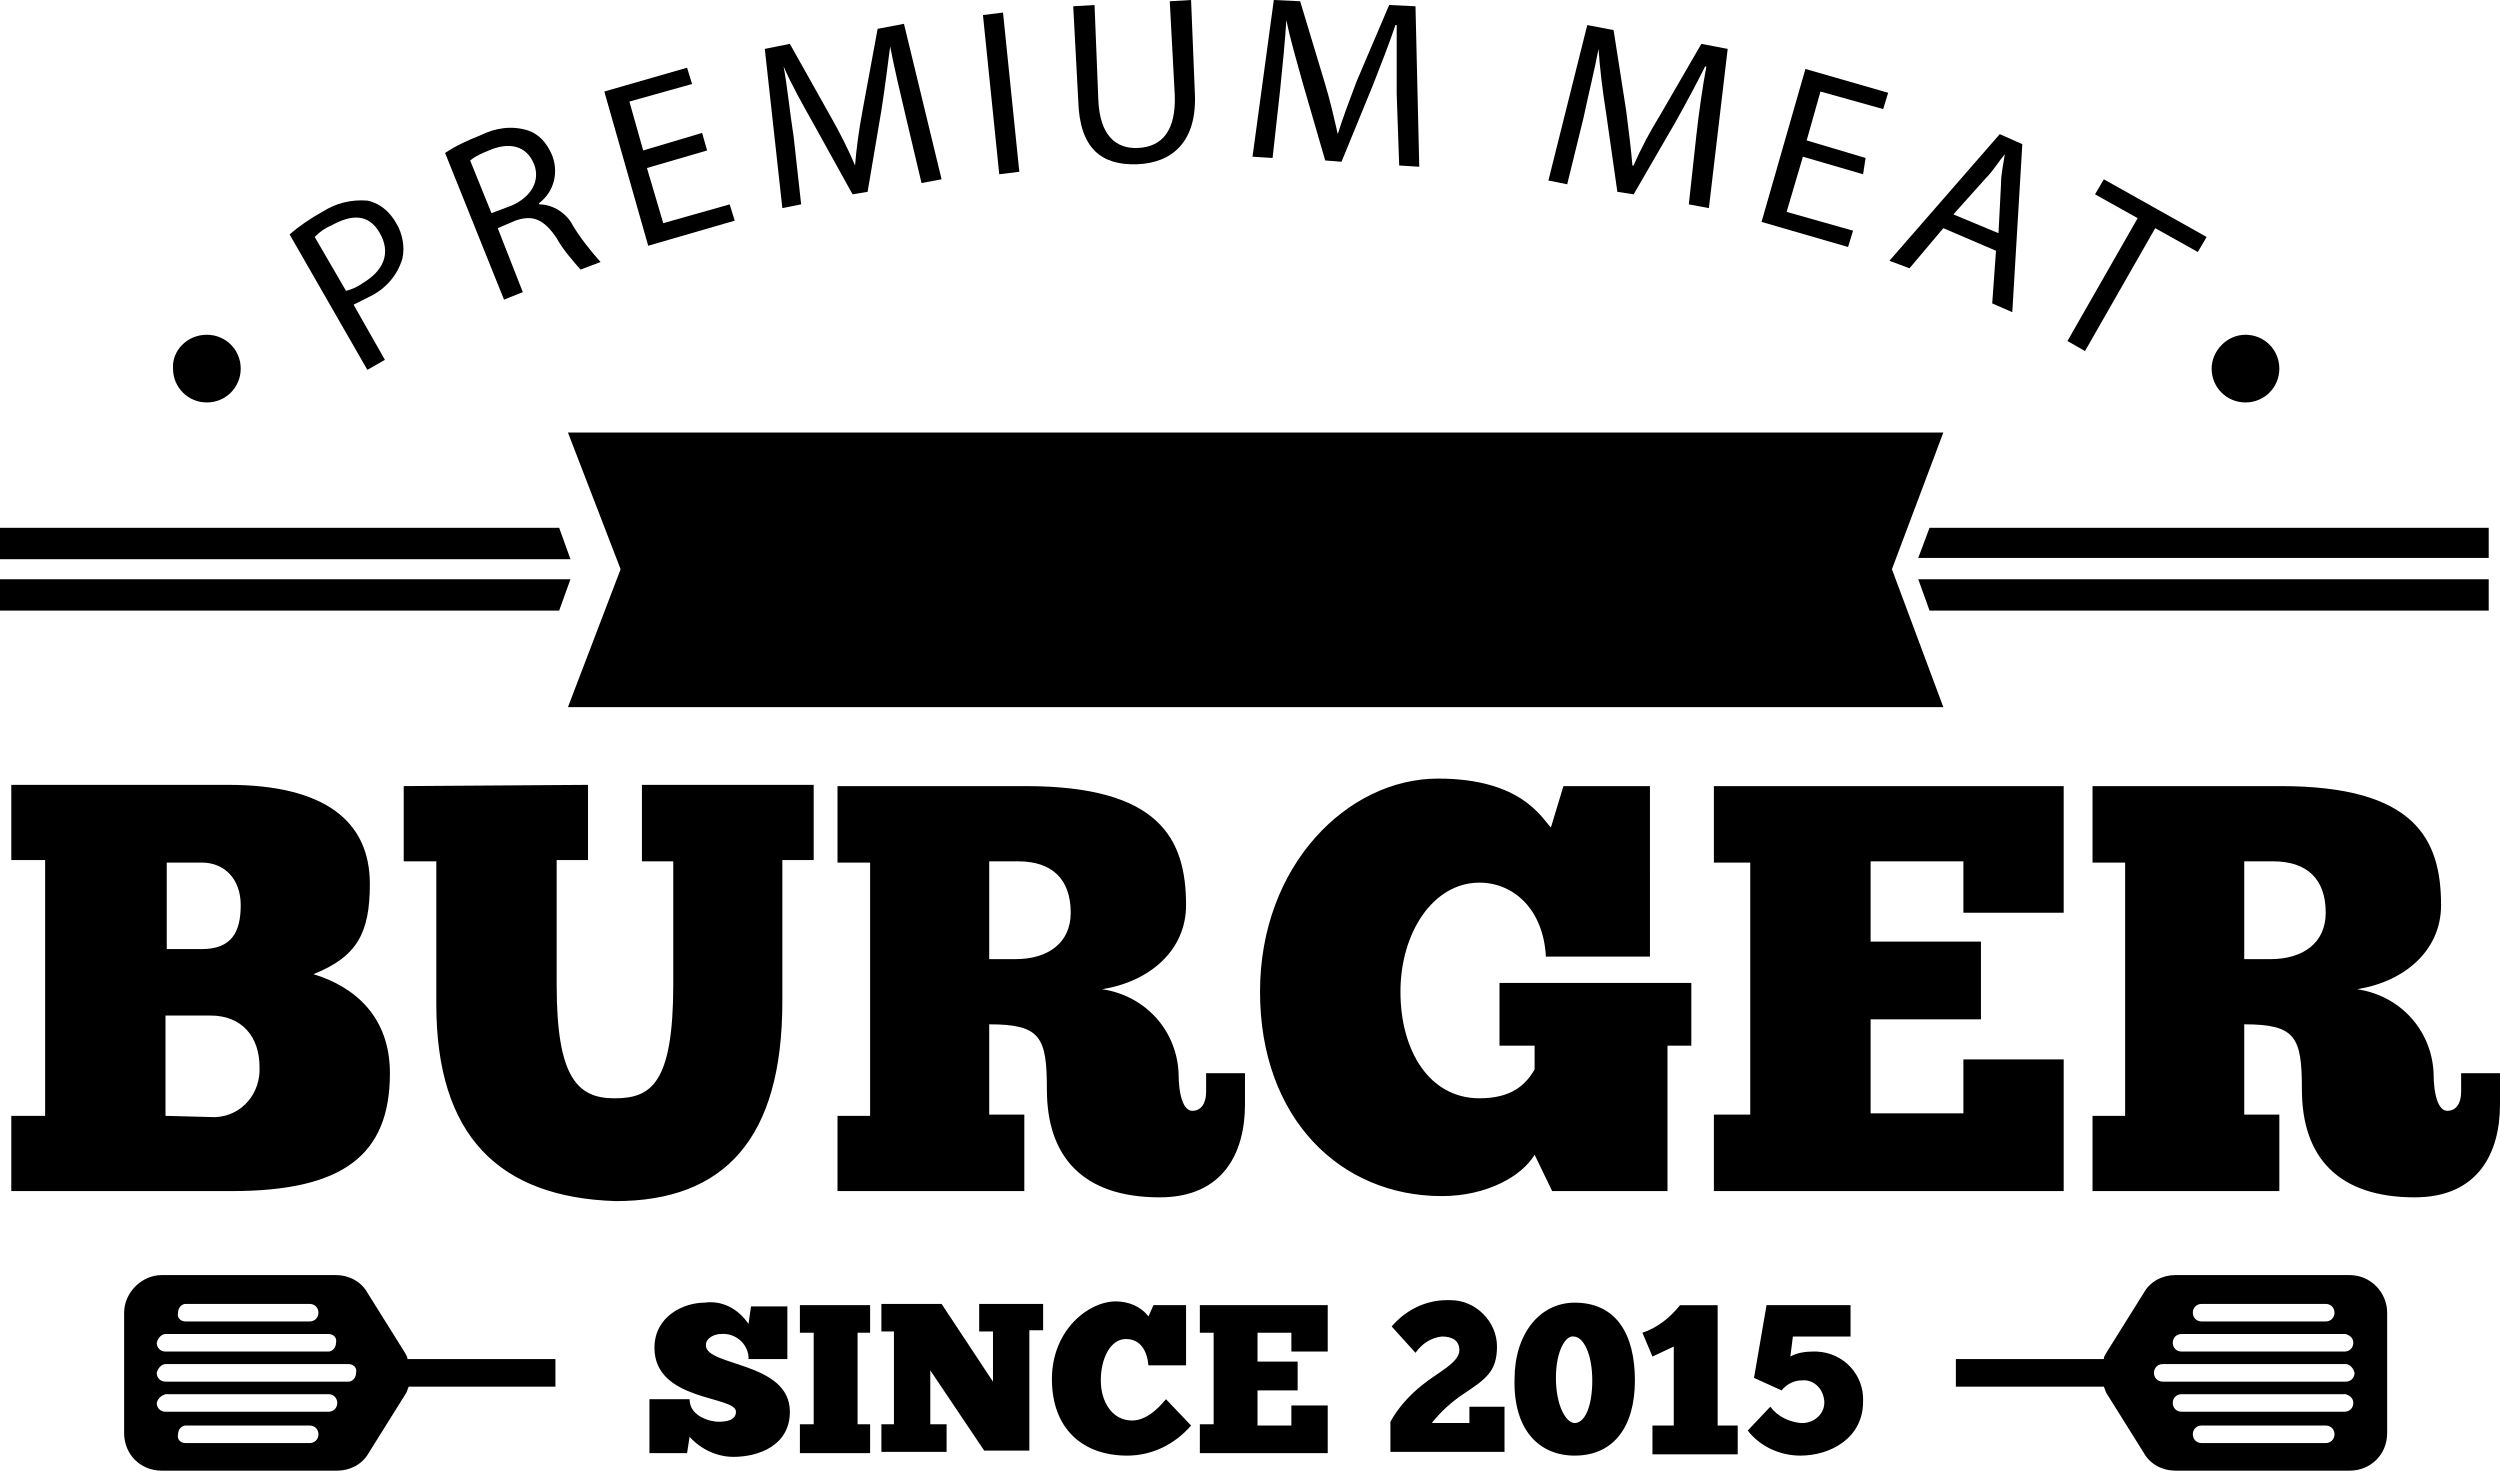 <?xml version="1.0" encoding="utf-8"?>
<!-- Generator: Adobe Illustrator 24.0.1, SVG Export Plug-In . SVG Version: 6.00 Build 0)  -->
<svg version="1.1" id="Layer_1" xmlns="http://www.w3.org/2000/svg" xmlns:xlink="http://www.w3.org/1999/xlink" x="0px" y="0px"
	 viewBox="0 0 199.4 117.3" style="enable-background:new 0 0 199.4 117.3;" xml:space="preserve">
<style type="text/css">
	.st0{fill-rule:evenodd;clip-rule:evenodd;}
</style>
<title>Burger</title>
<g id="Layer_2_1_">
	<g id="Object">
		<g id="Burger">
			<path class="st0" d="M179,68.7h2.3c2.7,0,4.2,1.4,4.2,4.1c0,2.4-1.8,3.7-4.4,3.7H179V68.7z M166.9,62.7v6.1h2.6v20.2h-2.6V95
				h14.9v-6.1H179v-7.2c4.1,0,4.6,1,4.6,5.2c0,5.4,2.9,8.6,9,8.6c5.1,0,6.8-3.6,6.8-7.4v-2.5h-3.1v1.5c0,0.9-0.4,1.5-1.1,1.5
				s-1.1-1.2-1.1-3.1c-0.2-3.4-2.7-6.1-6.1-6.6c3.8-0.6,6.7-3.1,6.7-6.7c0-5.3-2.1-9.5-12.8-9.5L166.9,62.7z M136.7,62.7v6.1h2.9
				v20.1h-2.9V95h27.9V84.5h-8v4.3h-7.4v-7.5h8.8v-6.2h-8.8v-6.4h7.4v4.1h8V62.7L136.7,62.7z M123.8,95h9.2V83.4h1.9v-5h-15.3v5h2.8
				v1.9c-0.7,1.2-1.8,2.3-4.4,2.3c-4,0-6.3-3.8-6.3-8.5s2.6-8.7,6.3-8.7c2.7,0,5.1,2.1,5.3,5.9h8.3V62.7h-6.9l-1,3.3
				c-0.7-0.7-2.3-3.9-9-3.9c-7.2,0-14.2,6.9-14.2,17s6.4,16.3,14.5,16.3c3.6,0,6.4-1.6,7.4-3.3L123.8,95z M78.9,68.7h2.3
				c2.7,0,4.2,1.4,4.2,4.1c0,2.4-1.8,3.7-4.4,3.7h-2.1V68.7z M66.8,62.7v6.1h2.6v20.2h-2.6V95h14.9v-6.1h-2.8v-7.2
				c4.1,0,4.6,1,4.6,5.2c0,5.4,2.9,8.6,9,8.6c5.1,0,6.8-3.6,6.8-7.4v-2.5h-3.1v1.5c0,0.9-0.4,1.5-1.1,1.5S94,87.4,94,85.5
				c-0.2-3.4-2.7-6.1-6.1-6.6c3.8-0.6,6.7-3.1,6.7-6.7c0-5.3-2.1-9.5-12.8-9.5L66.8,62.7z M32.2,62.7v6h2.6v11.4
				c0,10.5,5,15.4,14.3,15.7c8.7,0,13.3-5,13.3-15.9V68.6h2.5v-6H51.2v6.1h2.5v9.8c0,8-1.8,9.1-4.7,9.1s-4.6-1.6-4.6-9v-10h2.5v-6
				L32.2,62.7z M13.2,89v-8h3.6c2.5,0,3.9,1.7,3.9,4.1c0.1,2.1-1.4,3.9-3.5,4c-0.1,0-0.2,0-0.2,0L13.2,89z M13.2,68.8h2.9
				c1.8,0,3.1,1.3,3.1,3.4s-0.7,3.5-3.1,3.5h-2.8V68.8z M0.9,95h17.6c8.9,0,12.6-2.9,12.6-9.4c0-4.5-2.8-6.9-6.1-7.9
				c3.5-1.4,4.5-3.3,4.5-7.2c0-5-3.6-7.9-11.3-7.9H0.9v6h2.7V89H0.9V95z"/>
			<polygon class="st0" points="150.9,45.4 155,56.4 104.9,56.4 45.3,56.4 49.5,45.4 45.3,34.5 104.9,34.5 155,34.5 			"/>
			<path class="st0" d="M143,106.6h4.6v-2.5h-6.7l-1,5.8l2.2,1c0.4-0.5,1-0.8,1.6-0.8c0.9-0.1,1.7,0.6,1.8,1.6
				c0.1,0.9-0.6,1.7-1.6,1.8c-0.1,0-0.2,0-0.3,0c-0.9-0.1-1.8-0.5-2.4-1.3l-1.8,1.9c1,1.3,2.6,2,4.2,2c2.4,0,5-1.4,5-4.3
				c0.1-2.1-1.5-3.9-3.7-4c-0.1,0-0.2,0-0.3,0c-0.6,0-1.3,0.1-1.8,0.4L143,106.6z M131.8,108.2l1.7-0.8v6.3h-1.7v2.3h6.8v-2.3H137
				v-9.6h-3c-0.8,1-1.8,1.8-3,2.2L131.8,108.2z M125.6,113.5c-0.7,0-1.5-1.4-1.5-3.6s0.8-3.4,1.4-3.3c0.8,0,1.5,1.4,1.5,3.5
				S126.4,113.5,125.6,113.5z M125.6,116.1c3.1,0,4.8-2.3,4.8-6s-1.5-6.2-4.8-6.2c-2.8,0-4.8,2.5-4.8,6.1
				C120.7,114.1,122.8,116.1,125.6,116.1z M112.9,107.9c0.5-0.7,1.2-1.2,2.1-1.3c0.8,0,1.4,0.3,1.4,1.1c0,1-1.8,1.8-3,2.8
				c-1,0.8-1.9,1.8-2.5,2.9v2.4h9.1v-3.6h-2.8v1.3h-3c0.7-0.9,1.6-1.7,2.5-2.3c1.8-1.2,2.7-1.8,2.7-3.8c0-2-1.7-3.7-3.7-3.7
				c-0.1,0-0.2,0-0.3,0c-1.7,0-3.3,0.8-4.4,2.1L112.9,107.9z M95.7,104.1v2.2h1.1v7.3h-1.1v2.3h10.2v-3.8h-2.9v1.6h-2.7v-2.8h3.2
				v-2.3h-3.2v-2.3h2.7v1.5h2.9v-3.7L95.7,104.1z M93,111.6c-0.2,0.2-1.3,1.7-2.7,1.7c-1.6,0-2.5-1.5-2.5-3.2c0-1.8,0.8-3.3,2-3.3
				s1.7,1,1.8,2.1h3v-4.8H92l-0.4,0.9c-0.6-0.8-1.6-1.2-2.6-1.2c-2.2,0-5.1,2.3-5.1,6.2s2.4,6.1,6,6.1c2,0,3.8-0.9,5.1-2.4L93,111.6
				z M83.2,106.2v-2.2h-5.1v2.2h1.1v4l-4.1-6.2h-4.8v2.2h1v7.4h-1v2.2h5.2v-2.2h-1.3v-4.3l4.3,6.4h3.6v-9.6H83.2z M63.8,104.1v2.2
				h1.1v7.3h-1.1v2.3h5.6v-2.3h-1v-7.3h1v-2.2H63.8z M51.8,115.9h3l0.2-1.3c0.9,1,2.2,1.6,3.5,1.6c2,0,4.5-0.9,4.5-3.6
				c0-4-6.7-3.6-6.7-5.3c0-0.6,0.7-0.9,1.2-0.9c1.1-0.1,2.1,0.7,2.2,1.8c0,0.1,0,0.1,0,0.2h3.1v-4.2h-2.9l-0.2,1.4
				c-0.8-1.2-2.1-1.9-3.5-1.7c-1.7,0-4,1.1-4,3.6c0,4.3,6.5,3.8,6.5,5.1c0,0.7-0.8,0.8-1.4,0.8S55,113,55,111.6h-3.2L51.8,115.9z"/>
			<path class="st0" d="M14.8,113.7h9.9c0.4,0,0.7,0.3,0.7,0.7c0,0.4-0.3,0.7-0.7,0.7h-9.9c-0.4,0-0.7-0.3-0.6-0.7
				C14.2,114,14.5,113.7,14.8,113.7L14.8,113.7 M13.2,108.8h14.6c0.4,0,0.7,0.3,0.6,0.7l0,0c0,0.4-0.3,0.7-0.6,0.7c0,0,0,0,0,0H13.2
				c-0.4,0-0.7-0.3-0.7-0.7l0,0C12.6,109.1,12.9,108.8,13.2,108.8z M13.2,111.2h13c0.4,0,0.7,0.3,0.7,0.7c0,0.4-0.3,0.7-0.7,0.7h-13
				c-0.4,0-0.7-0.3-0.7-0.7C12.6,111.5,12.9,111.3,13.2,111.2z M13.2,106.4h13c0.4,0,0.7,0.3,0.6,0.7l0,0c0,0.4-0.3,0.7-0.6,0.7
				c0,0,0,0,0,0h-13c-0.4,0-0.7-0.3-0.7-0.7l0,0C12.6,106.7,12.9,106.4,13.2,106.4z M14.8,104h9.9c0.4,0,0.7,0.3,0.7,0.7l0,0
				c0,0.4-0.3,0.7-0.7,0.7h-9.9c-0.4,0-0.7-0.3-0.6-0.7l0,0C14.2,104.3,14.5,104,14.8,104L14.8,104z M12.9,101.7h13.9
				c1,0,2,0.5,2.5,1.4l3,4.8c0.1,0.2,0.2,0.3,0.2,0.5h11.8v2.2H32.6c-0.1,0.2-0.1,0.3-0.2,0.5l-3,4.8c-0.5,0.9-1.5,1.4-2.5,1.4H12.9
				c-1.7,0-3-1.3-3-3v-9.6C9.9,103.1,11.3,101.7,12.9,101.7L12.9,101.7z"/>
			<path class="st0" d="M185.5,113.7h-9.9c-0.4,0-0.7,0.3-0.7,0.7c0,0.4,0.3,0.7,0.7,0.7h9.9c0.4,0,0.7-0.3,0.7-0.7
				C186.2,114,185.9,113.7,185.5,113.7 M187.1,108.8h-14.6c-0.4,0-0.7,0.3-0.7,0.7v0l0,0c0,0.4,0.3,0.7,0.7,0.7h14.6
				c0.4,0,0.7-0.3,0.7-0.7l0,0C187.7,109.1,187.4,108.8,187.1,108.8z M187.1,111.2H174c-0.4,0-0.7,0.3-0.7,0.7
				c0,0.4,0.3,0.7,0.7,0.7h13c0.4,0,0.7-0.3,0.7-0.7C187.7,111.5,187.4,111.3,187.1,111.2L187.1,111.2z M187.1,106.4H174
				c-0.4,0-0.7,0.3-0.7,0.7l0,0c0,0.4,0.3,0.7,0.7,0.7h13c0.4,0,0.7-0.3,0.7-0.7l0,0C187.7,106.7,187.4,106.5,187.1,106.4z
				 M185.5,104h-9.9c-0.4,0-0.7,0.3-0.7,0.7l0,0c0,0.4,0.3,0.7,0.7,0.7h9.9c0.4,0,0.7-0.3,0.7-0.7l0,0
				C186.2,104.3,185.9,104,185.5,104z M187.4,101.7h-13.9c-1,0-2,0.5-2.5,1.4l-3,4.8c-0.1,0.2-0.2,0.3-0.2,0.5h-11.8v2.2h11.8
				c0.1,0.2,0.1,0.3,0.2,0.5l3,4.8c0.5,0.9,1.5,1.4,2.5,1.4h13.9c1.7,0,3-1.3,3-3l0,0v-9.6C190.4,103.1,189.1,101.7,187.4,101.7
				L187.4,101.7L187.4,101.7z"/>
			<path class="st0" d="M16.5,26.7c1.5,0,2.7,1.2,2.7,2.7c0,1.5-1.2,2.7-2.7,2.7s-2.7-1.2-2.7-2.7l0,0C13.7,28,14.9,26.7,16.5,26.7"
				/>
			<path class="st0" d="M179.1,26.7c1.5,0,2.7,1.2,2.7,2.7c0,1.5-1.2,2.7-2.7,2.7c-1.5,0-2.7-1.2-2.7-2.7c0,0,0,0,0,0
				C176.4,28,177.6,26.7,179.1,26.7"/>
			<path class="st0" d="M153.9,42.1h44.6v2.4H153L153.9,42.1z M0,42.1h44.6l0.9,2.5H0V42.1z M45.5,46.2H0v2.5h44.6L45.5,46.2z
				 M198.5,46.2H153l0.9,2.5h44.6V46.2z"/>
			<path d="M58.9,42.1H60v5.4c0,2.2-1.1,2.8-2.5,2.8c-0.4,0-0.8-0.1-1.1-0.2l0.2-0.8c0.3,0.1,0.6,0.2,0.9,0.2c0.9,0,1.5-0.4,1.5-2
				L58.9,42.1z"/>
			<path d="M68.6,46.1c0,2.8-1.7,4.3-3.8,4.3s-3.6-1.7-3.6-4.1S62.8,42,65,42S68.6,43.7,68.6,46.1z M62.3,46.2
				c0,1.7,0.9,3.3,2.6,3.3c1.6,0,2.6-1.5,2.6-3.4c0-1.6-0.8-3.3-2.6-3.3S62.3,44.4,62.3,46.2z"/>
			<path d="M71,42.1v3.4h4v-3.4h1v8.1h-1v-3.8h-4v3.8h-1v-8.1H71z"/>
			<path d="M77.8,50.2v-8.1H79l2.6,4.1c0.5,0.8,1,1.7,1.4,2.6l0,0c-0.1-1.1-0.1-2.1-0.1-3.3v-3.4h1v8.1h-1l-2.6-4.1
				c-0.6-0.9-1.1-1.8-1.5-2.7l0,0c0.1,1,0.1,2,0.1,3.3v3.5L77.8,50.2z"/>
			<path d="M92.2,47.7l-0.8,2.5h-1.1l2.8-8.1h1.3l2.7,8.1h-1.1L95,47.7H92.2z M94.8,46.8L94,44.5c-0.2-0.5-0.3-1-0.4-1.5l0,0
				c-0.1,0.5-0.3,1-0.4,1.5l-0.8,2.3H94.8z"/>
			<path d="M98.2,50.2v-8.1h1.2l2.6,4.1c0.5,0.8,1,1.7,1.5,2.6l0,0c-0.1-1.1-0.1-2.1-0.1-3.3v-3.4h1v8.1h-1.1l-2.6-4.1
				c-0.6-0.9-1.1-1.8-1.5-2.7l0,0c0.1,1,0.1,2,0.1,3.3v3.5L98.2,50.2z"/>
			<path d="M106.1,42.2c0.7-0.1,1.5-0.2,2.2-0.2c1.2-0.1,2.4,0.3,3.3,1c0.8,0.8,1.2,1.9,1.1,3c0.1,1.2-0.4,2.3-1.2,3.2
				c-1,0.8-2.3,1.2-3.6,1.1c-0.6,0-1.3,0-1.9-0.1L106.1,42.2z M107.2,49.4c0.4,0,0.7,0.1,1.1,0.1c1.7,0.2,3.3-1,3.4-2.7
				c0-0.2,0-0.5,0-0.7c0-1.9-1.1-3.1-3.3-3.1c-0.4,0-0.8,0-1.2,0.1V49.4z"/>
			<path d="M120.9,42.1h1v5.4c0,2.2-1,2.8-2.4,2.8c-0.4,0-0.8-0.1-1.1-0.2l0.2-0.8c0.3,0.1,0.6,0.2,0.9,0.2c0.9,0,1.5-0.4,1.5-2
				L120.9,42.1z"/>
			<path d="M125,47.7l-0.8,2.5h-1.1l2.8-8.1h1.3l2.8,8.1h-1.1l-0.9-2.5H125z M127.7,46.8l-0.8-2.3c-0.2-0.5-0.3-1-0.4-1.5l0,0
				c-0.1,0.5-0.3,1-0.4,1.5l-0.8,2.3H127.7z"/>
			<path d="M131.1,50.2v-8.1h1.1l2.6,4.1c0.5,0.8,1,1.7,1.4,2.6l0,0c-0.1-1.1-0.1-2.1-0.1-3.3v-3.4h1v8.1h-1.1l-2.6-4.1
				c-0.6-0.9-1.1-1.8-1.5-2.7l0,0c0.1,1,0.1,2,0.1,3.3v3.5L131.1,50.2z"/>
			<path d="M143.2,46.4H140v2.9h3.5v0.9H139v-8.1h4.4V43H140v2.6h3.2L143.2,46.4z"/>
			<path d="M23.1,18.7c0.8-0.7,1.7-1.3,2.6-1.8c1.1-0.7,2.3-1,3.6-0.9c1,0.2,1.8,0.9,2.3,1.8c0.5,0.8,0.7,1.9,0.5,2.8
				c-0.4,1.4-1.4,2.5-2.7,3.1c-0.4,0.2-0.8,0.4-1.2,0.6l2.5,4.4l-1.4,0.8L23.1,18.7z M27.6,23.2c0.4-0.1,0.9-0.3,1.3-0.6
				c1.7-1,2.3-2.4,1.4-4S28,17.1,26.4,18c-0.5,0.2-0.9,0.5-1.3,0.9L27.6,23.2z"/>
			<path d="M35.5,12.2c0.9-0.6,1.8-1,2.8-1.4c1.2-0.6,2.5-0.8,3.8-0.4c0.9,0.3,1.5,1,1.9,1.9c0.6,1.4,0.2,3-1,3.9v0.1
				c1.1,0,2.2,0.7,2.7,1.7c0.6,1,1.4,2,2.2,2.9l-1.6,0.6c-0.7-0.8-1.4-1.6-1.9-2.5c-1-1.5-1.9-1.9-3.3-1.4l-1.4,0.6l2,5.1l-1.5,0.6
				L35.5,12.2z M39.2,17l1.6-0.6c1.6-0.7,2.3-2,1.8-3.3c-0.6-1.5-2-1.8-3.6-1.1c-0.5,0.2-1,0.4-1.5,0.8L39.2,17z"/>
			<path d="M56.4,12l-4.8,1.4l1.3,4.4l5.3-1.5l0.4,1.3l-6.9,2L48.2,7.3l6.6-1.9l0.4,1.3l-5,1.4l1.1,3.9l4.7-1.4L56.4,12z"/>
			<path d="M72.2,9.1c-0.4-1.7-0.9-3.8-1.2-5.4H71c-0.2,1.5-0.4,3.2-0.7,5.1l-1.1,6.5L68,15.5l-3.1-5.6c-0.9-1.6-1.8-3.2-2.4-4.6
				l0,0c0.3,1.6,0.5,3.7,0.8,5.6l0.6,5.4l-1.5,0.3L61,3.9l2-0.4l3.2,5.7c0.8,1.4,1.5,2.8,2,4l0,0c0.1-1.3,0.3-2.8,0.6-4.4L70,2.3
				l2.1-0.4l3,12.4l-1.6,0.3L72.2,9.1z"/>
			<path d="M80,1l1.3,12.7l-1.6,0.2L78.4,1.2L80,1z"/>
			<path d="M87.3,0.4l0.3,7.5c0.1,2.9,1.4,4,3.2,3.9c1.9-0.1,3-1.4,2.9-4.2l-0.4-7.5L95,0l0.3,7.4c0.2,3.9-1.8,5.6-4.6,5.7
				S86.1,11.9,86,8l-0.4-7.5L87.3,0.4z"/>
			<path d="M111.4,7.5c0-1.8,0-3.9,0-5.5h-0.1c-0.5,1.5-1.1,3-1.8,4.8l-2.5,6.1l-1.3-0.1l-1.8-6.2c-0.5-1.8-1-3.5-1.3-5l0,0
				c-0.1,1.6-0.3,3.7-0.5,5.6l-0.6,5.4l-1.6-0.1L101.6,0l2.1,0.1l1.9,6.3c0.5,1.6,0.8,3,1.1,4.3l0,0c0.4-1.3,0.9-2.6,1.5-4.2
				l2.6-6.1l2.1,0.1l0.3,12.8l-1.6-0.1L111.4,7.5z"/>
			<path d="M135.3,10.8c0.2-1.8,0.5-3.9,0.8-5.5H136c-0.7,1.4-1.5,2.9-2.4,4.5l-3.3,5.7l-1.3-0.2l-0.9-6.3c-0.3-1.9-0.5-3.6-0.6-5.1
				l0,0c-0.3,1.6-0.8,3.6-1.2,5.5l-1.3,5.3l-1.5-0.3l3.1-12.4l2.1,0.4l1,6.4c0.2,1.6,0.4,3.1,0.5,4.4h0.1c0.6-1.4,1.3-2.7,2.1-4
				l3.3-5.7l2.1,0.4l-1.5,12.7l-1.6-0.3L135.3,10.8z"/>
			<path d="M148.6,13.9l-4.8-1.4l-1.3,4.4l5.3,1.5l-0.4,1.3l-6.9-2l3.5-12.2l6.6,1.9l-0.4,1.3l-5-1.4l-1.1,3.9l4.7,1.4L148.6,13.9z"
				/>
			<path d="M155,18.2l-2.7,3.2l-1.6-0.6l8.8-10.1l1.8,0.8l-0.8,13.4l-1.6-0.7l0.3-4.2L155,18.2z M159.4,18.6l0.2-3.9
				c0-0.9,0.2-1.6,0.3-2.4l0,0c-0.5,0.6-0.9,1.3-1.5,1.9l-2.6,2.9L159.4,18.6z"/>
			<path d="M170.5,17.4l-3.4-1.9l0.7-1.2l8.2,4.6l-0.7,1.2l-3.4-1.9l-5.6,9.8l-1.4-0.8L170.5,17.4z"/>
		</g>
	</g>
</g>
</svg>
